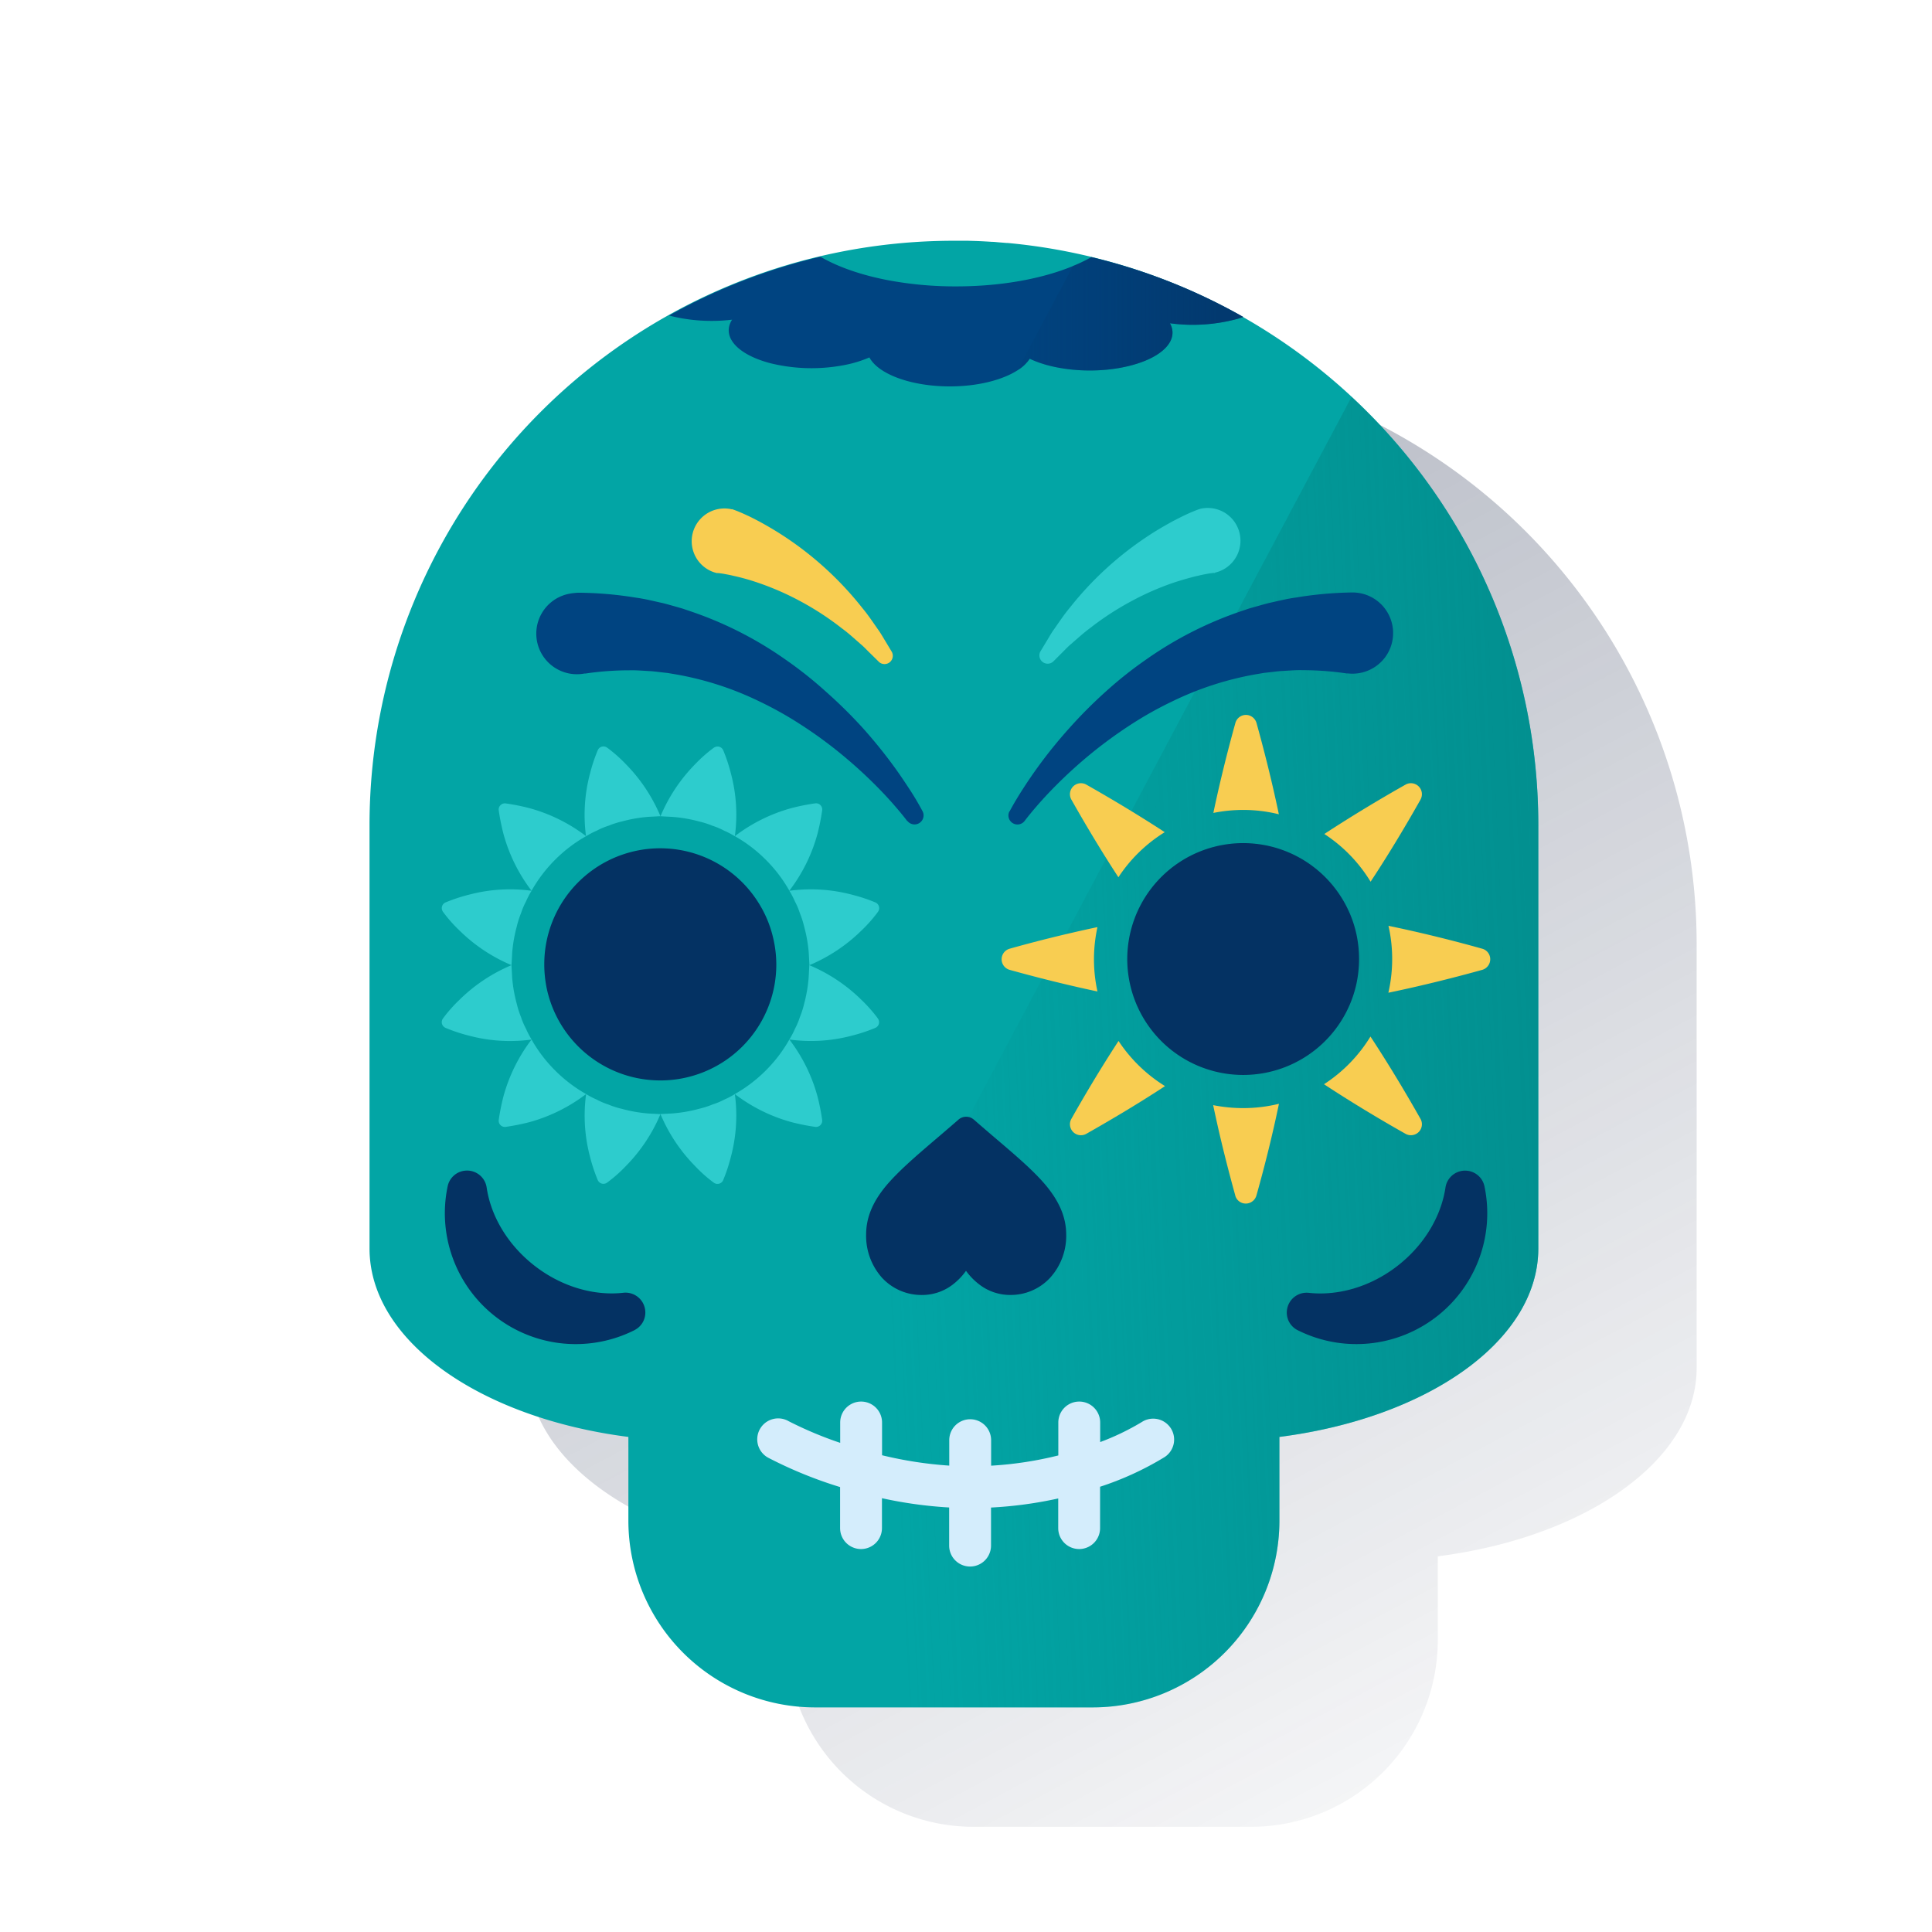<svg id="Capa_1" data-name="Capa 1" xmlns="http://www.w3.org/2000/svg" xmlns:xlink="http://www.w3.org/1999/xlink" viewBox="0 0 600 600"><defs><style>.cls-1{fill:url(#Degradado_sin_nombre);}.cls-2{fill:#02a5a5;}.cls-3{fill:url(#Degradado_sin_nombre_8);}.cls-4{fill:#043263;}.cls-5{fill:#2dcccd;}.cls-6{fill:#f8cd51;}.cls-7{fill:#d4edfc;}.cls-8{fill:#004481;}.cls-9{fill:url(#Degradado_sin_nombre_3);}.cls-10{fill:none;}</style><linearGradient id="Degradado_sin_nombre" x1="263.5" y1="415.11" x2="487.51" y2="-6.19" gradientTransform="matrix(1, 0, 0, -1, 0, 602)" gradientUnits="userSpaceOnUse"><stop offset="0" stop-color="#192647"/><stop offset="0" stop-color="#192647" stop-opacity="0.3"/><stop offset="1" stop-color="#192647" stop-opacity="0"/></linearGradient><linearGradient id="Degradado_sin_nombre_8" x1="532.05" y1="319.85" x2="272.83" y2="331.64" gradientUnits="userSpaceOnUse"><stop offset="0" stop-color="#028484" stop-opacity="0.8"/><stop offset="1" stop-color="#028484" stop-opacity="0"/></linearGradient><linearGradient id="Degradado_sin_nombre_3" x1="308.01" y1="504.55" x2="378.13" y2="504.55" gradientTransform="matrix(1, 0, 0, -1, 0, 602)" gradientUnits="userSpaceOnUse"><stop offset="0" stop-color="#043263" stop-opacity="0"/><stop offset="1" stop-color="#043263" stop-opacity="0.6"/></linearGradient></defs><g id="Capa_2" data-name="Capa 2"><path class="cls-1" d="M526.91,293.33V424.82c0,28.68-34.43,52.64-80.39,58.51v26a58,58,0,0,1-58,58H302.33a58,58,0,0,1-58-58h0v-26c-46-5.87-80.4-29.83-80.4-58.51V293.33A181.47,181.47,0,0,1,345.4,111.86h1.45A181.38,181.38,0,0,1,526.91,293.33Z" transform="translate(0)"/><path class="cls-2" d="M477.73,256.24V387.73c0,28.69-34.44,52.64-80.4,58.52v26a58,58,0,0,1-58,58H253.15a58,58,0,0,1-58-58v-26c-46-5.88-80.39-29.83-80.39-58.52V256.24A181.47,181.47,0,0,1,296.23,74.77h4.38l2.58.08c1.62.06,3.21.15,4.81.25.7,0,1.39.09,2.09.15l2.47.2h.31A181.5,181.5,0,0,1,477.73,256.24Z" transform="translate(0)"/><path class="cls-3" d="M477.73,256.24V387.73c0,28.69-34.44,52.64-80.4,58.52v26a58,58,0,0,1-58,58H253.15a57.8,57.8,0,0,1-40.85-16.84L419.74,123.26A180.92,180.92,0,0,1,477.73,256.24Z" transform="translate(0)"/><path class="cls-4" d="M241.09,299.54a36,36,0,0,1-36,36,37.12,37.12,0,0,1-7.21-.72,36.08,36.08,0,0,1-28-27.46,37,37,0,0,1-.85-7.85,36,36,0,0,1,66.82-18.67,35.19,35.19,0,0,1,4.31,10.66A36,36,0,0,1,241.09,299.54Z" transform="translate(0)"/><path class="cls-4" d="M422.07,297.83a36.63,36.63,0,0,1-.92,8.15,36,36,0,1,1-4.29-26.82,35.41,35.41,0,0,1,4.32,10.65A36.64,36.64,0,0,1,422.07,297.83Z" transform="translate(0)"/><path class="cls-5" d="M249.74,311.71a28.39,28.39,0,0,1-1.35,4.22,22.73,22.73,0,0,1-1.5,3.56,26.53,26.53,0,0,1-1.75,3.34,49.56,49.56,0,0,0,19.47-1.21,51.34,51.34,0,0,0,7.25-2.41,1.92,1.92,0,0,0,1-2.5,2,2,0,0,0-.23-.4l-.29-.41a46,46,0,0,0-4.79-5.36,51.3,51.3,0,0,0-16.21-10.8l-.2,3.79A44.48,44.48,0,0,1,249.74,311.71Z" transform="translate(0)"/><path class="cls-5" d="M237.82,332.45a44.43,44.43,0,0,1-9.61,7.32,51.31,51.31,0,0,0,17.52,8.7,67.08,67.08,0,0,0,7.44,1.49,1.92,1.92,0,0,0,2.16-1.64,2.35,2.35,0,0,0,0-.53,64.86,64.86,0,0,0-1.49-7.44,51.22,51.22,0,0,0-8.7-17.52A44,44,0,0,1,237.82,332.45Z" transform="translate(0)"/><path class="cls-5" d="M221.28,367l.4.3a1.93,1.93,0,0,0,2.7-.42,2.82,2.82,0,0,0,.21-.38,51.43,51.43,0,0,0,2.4-7.26,49.7,49.7,0,0,0,1.22-19.46,25.92,25.92,0,0,1-3.35,1.74A21.73,21.73,0,0,1,221.3,343a27.27,27.27,0,0,1-4.22,1.35,44.48,44.48,0,0,1-8.18,1.43l-3.79.2a51.26,51.26,0,0,0,10.8,16.2A43.08,43.08,0,0,0,221.28,367Z" transform="translate(0)"/><path class="cls-5" d="M193.15,344.37a27.27,27.27,0,0,1-4.22-1.35,21,21,0,0,1-3.56-1.51,25.92,25.92,0,0,1-3.35-1.74,49.88,49.88,0,0,0,1.21,19.46,51.47,51.47,0,0,0,2.41,7.26,1.92,1.92,0,0,0,2.52,1,2.08,2.08,0,0,0,.38-.22l.41-.3a44.39,44.39,0,0,0,5.37-4.79A51.23,51.23,0,0,0,205.11,346l-3.79-.2A44.38,44.38,0,0,1,193.15,344.37Z" transform="translate(0)"/><path class="cls-5" d="M172.4,332.45a44.25,44.25,0,0,1-7.32-9.62,51.47,51.47,0,0,0-8.69,17.52,67.11,67.11,0,0,0-1.5,7.44,1.92,1.92,0,0,0,1.63,2.17,1.63,1.63,0,0,0,.54,0,67.08,67.08,0,0,0,7.44-1.49,51.49,51.49,0,0,0,17.52-8.7A44.81,44.81,0,0,1,172.4,332.45Z" transform="translate(0)"/><path class="cls-5" d="M161.83,315.93a28.39,28.39,0,0,1-1.35-4.22,44.48,44.48,0,0,1-1.43-8.18l-.2-3.79a51.26,51.26,0,0,0-16.2,10.8,45.07,45.07,0,0,0-4.79,5.36l-.3.41A1.91,1.91,0,0,0,138,319a1.79,1.79,0,0,0,.38.22,51.47,51.47,0,0,0,7.26,2.41,49.51,49.51,0,0,0,19.46,1.21,26.47,26.47,0,0,1-1.74-3.34A21.86,21.86,0,0,1,161.83,315.93Z" transform="translate(0)"/><path class="cls-5" d="M160.48,287.77a28.39,28.39,0,0,1,1.35-4.22,21.86,21.86,0,0,1,1.51-3.56,25.92,25.92,0,0,1,1.74-3.35,49.7,49.7,0,0,0-19.46,1.22,51.43,51.43,0,0,0-7.26,2.4,1.92,1.92,0,0,0-1,2.53,1.41,1.41,0,0,0,.21.38l.3.4a44.39,44.39,0,0,0,4.79,5.37,51.26,51.26,0,0,0,16.2,10.8l.2-3.79A44.48,44.48,0,0,1,160.48,287.77Z" transform="translate(0)"/><path class="cls-5" d="M172.4,267a44.25,44.25,0,0,1,9.62-7.32A51.26,51.26,0,0,0,164.5,251a64.86,64.86,0,0,0-7.44-1.49,1.92,1.92,0,0,0-2.17,1.63,1.63,1.63,0,0,0,0,.54,67.4,67.4,0,0,0,1.5,7.43,51.11,51.11,0,0,0,8.69,17.52A44.3,44.3,0,0,1,172.4,267Z" transform="translate(0)"/><path class="cls-5" d="M188.93,256.46a27.27,27.27,0,0,1,4.22-1.35,44.38,44.38,0,0,1,8.17-1.43l3.79-.2a51.38,51.38,0,0,0-10.79-16.21,47,47,0,0,0-5.37-4.79l-.41-.29a1.9,1.9,0,0,0-2.67.4,2,2,0,0,0-.23.4,51.34,51.34,0,0,0-2.41,7.25A49.75,49.75,0,0,0,182,259.71a26,26,0,0,1,3.35-1.75A21.17,21.17,0,0,1,188.93,256.46Z" transform="translate(0)"/><path class="cls-5" d="M217.08,255.11a27.27,27.27,0,0,1,4.22,1.35,21.82,21.82,0,0,1,3.56,1.5,26,26,0,0,1,3.35,1.75A49.56,49.56,0,0,0,227,240.24a51.3,51.3,0,0,0-2.4-7.25,1.91,1.91,0,0,0-2.51-1,1.56,1.56,0,0,0-.4.22l-.4.29a44.39,44.39,0,0,0-5.37,4.79,51.41,51.41,0,0,0-10.8,16.21l3.79.2A44.38,44.38,0,0,1,217.08,255.11Z" transform="translate(0)"/><path class="cls-5" d="M237.82,267a44.19,44.19,0,0,1,7.32,9.61,51,51,0,0,0,8.7-17.52,65.13,65.13,0,0,0,1.49-7.43,1.92,1.92,0,0,0-1.61-2.17,1.69,1.69,0,0,0-.55,0,64.86,64.86,0,0,0-7.44,1.49,51.22,51.22,0,0,0-17.52,8.7A44.19,44.19,0,0,1,237.82,267Z" transform="translate(0)"/><path class="cls-5" d="M248.39,283.55a28.39,28.39,0,0,1,1.35,4.22,44.48,44.48,0,0,1,1.43,8.18l.2,3.79a51.41,51.41,0,0,0,16.21-10.8,44.39,44.39,0,0,0,4.79-5.37l.29-.4a1.91,1.91,0,0,0-.4-2.68,1.8,1.8,0,0,0-.4-.23,51.3,51.3,0,0,0-7.25-2.4,49.94,49.94,0,0,0-19.47-1.22,26,26,0,0,1,1.75,3.35A21.82,21.82,0,0,1,248.39,283.55Z" transform="translate(0)"/><path class="cls-6" d="M397.19,342.79c-2.28,11-4.93,21.17-7,28.49a3.44,3.44,0,0,1-2.38,2.37,3.38,3.38,0,0,1-4.18-2.32v-.05c-2-7.24-4.62-17.26-6.87-28.07a47.31,47.31,0,0,0,9.27.92A46.26,46.26,0,0,0,397.19,342.79Z" transform="translate(0)"/><path class="cls-6" d="M397.16,252.88a46.14,46.14,0,0,0-11.1-1.35,47,47,0,0,0-9.24.93c2.25-10.75,4.83-20.72,6.84-27.93a3.39,3.39,0,0,1,4.18-2.38h0a3.47,3.47,0,0,1,2.38,2.38C392.25,231.83,394.89,242,397.16,252.88Z" transform="translate(0)"/><path class="cls-6" d="M340.86,307.92c-10.53-2.23-20.24-4.76-27.3-6.72a3.41,3.41,0,0,1,0-6.57c7.06-2,16.77-4.49,27.27-6.71a46.52,46.52,0,0,0,0,20Z" transform="translate(0)"/><path class="cls-6" d="M462.68,298.82a3.44,3.44,0,0,1-2.37,2.38c-7.47,2.07-17.91,4.78-29.14,7.1a46.69,46.69,0,0,0,1.18-10.47,45.84,45.84,0,0,0-1.15-10.31c11.2,2.32,21.63,5,29.11,7.11a3.38,3.38,0,0,1,2.38,4.14Z" transform="translate(0)"/><path class="cls-6" d="M361.81,337.3c-9.15,6-18,11.16-24.43,14.81a3.41,3.41,0,0,1-4.65-4.65c3.62-6.43,8.74-15.13,14.64-24.18A46.89,46.89,0,0,0,361.81,337.3Z" transform="translate(0)"/><path class="cls-6" d="M441.14,248.35c-3.79,6.71-9.23,16-15.49,25.47A46.54,46.54,0,0,0,411.28,259c9.43-6.18,18.56-11.57,25.21-15.32a3.41,3.41,0,0,1,4.65,4.65Z" transform="translate(0)"/><path class="cls-6" d="M361.72,258.44a46.44,46.44,0,0,0-14.39,14c-5.88-9-11-17.73-14.6-24.11a3.41,3.41,0,0,1,4.65-4.65C343.85,247.34,352.61,252.5,361.72,258.44Z" transform="translate(0)"/><path class="cls-6" d="M439.85,352.11a3.41,3.41,0,0,1-3.36,0c-6.67-3.76-15.85-9.17-25.31-15.39a46.59,46.59,0,0,0,14.43-14.81c6.28,9.55,11.72,18.8,15.53,25.55a3.4,3.4,0,0,1-1.25,4.63Z" transform="translate(0)"/><path class="cls-7" d="M363.57,443.51a6.5,6.5,0,0,0-9-1.87,77.31,77.31,0,0,1-12.9,6.21v-6.08a6.5,6.5,0,0,0-13,0V452a113.19,113.19,0,0,1-20.87,3.18v-7.92a6.5,6.5,0,0,0-13,0v7.9a122.57,122.57,0,0,1-20.87-3.22V441.77a6.5,6.5,0,0,0-13,0v6.32a118.69,118.69,0,0,1-16-6.72,6.5,6.5,0,0,0-6.52,11.25l.28.15a132.64,132.64,0,0,0,22.21,9.05v12.75a6.5,6.5,0,1,0,13,0v-9.29a132.3,132.3,0,0,0,20.87,2.88V480a6.5,6.5,0,0,0,13,0V468.18a126.61,126.61,0,0,0,20.87-2.82v9.21a6.5,6.5,0,1,0,13,0V461.72a94.31,94.31,0,0,0,20.05-9.22,6.49,6.49,0,0,0,1.88-9Z" transform="translate(0)"/></g><g id="Capa_1-2" data-name="Capa 1"><path class="cls-4" d="M273.86,396.75a16.65,16.65,0,0,0,12.43,5.42,15.59,15.59,0,0,0,9.77-3.37,20,20,0,0,0,3.94-4.13,20.08,20.08,0,0,0,4,4.13,15.61,15.61,0,0,0,9.78,3.36,16.67,16.67,0,0,0,12.41-5.41,19.39,19.39,0,0,0,4.93-13.28c0-5.26-2-10.08-6.16-15.16-3.76-4.54-9.17-9.16-15.43-14.5-2.14-1.82-4.56-3.89-7.08-6.09a3.63,3.63,0,0,0-4.8,0c-2.52,2.2-4.94,4.27-7.08,6.09-6.26,5.34-11.66,10-15.43,14.5-4.2,5.08-6.16,9.9-6.16,15.16A19.53,19.53,0,0,0,273.86,396.75Z" transform="translate(0)"/><path class="cls-8" d="M386.12,98.44c-.52.18-1.06.35-1.61.52a52.76,52.76,0,0,1-21.18,1.43c2.79,5-1.83,10.4-12.06,13.09-10.49,2.78-23.46,1.77-31.47-2.06A12,12,0,0,1,316,115c-4.66,3-12.32,5-21,5-12.12,0-22.26-3.83-25-9a36.37,36.37,0,0,1-7.71,2.36,53.72,53.72,0,0,1-23.13-.58c-10.49-2.78-15.08-8.4-11.81-13.5A53.32,53.32,0,0,1,207.78,98a180.58,180.58,0,0,1,47-18.27c5.46,3.18,12.76,5.73,21.21,7.33a113,113,0,0,0,21,1.88c14.1,0,26.87-2.42,36.32-6.36a48.51,48.51,0,0,0,5-2.36l.66-.36A180.56,180.56,0,0,1,386.12,98.44Z" transform="translate(0)"/></g><g id="Capa_4" data-name="Capa 4"><path class="cls-4" d="M446,409a40.63,40.63,0,0,0,15-40.64,6.12,6.12,0,0,0-5.22-4.76h0a6.15,6.15,0,0,0-6.87,5.18c-1.33,8.89-6.54,17.88-15,24.42s-18.52,9.29-27.47,8.3a6.15,6.15,0,0,0-6.76,5.33h0a6.09,6.09,0,0,0,3.28,6.25A40.64,40.64,0,0,0,446,409Z" transform="translate(0)"/><path class="cls-4" d="M197.08,413.06a6.09,6.09,0,0,0,3.28-6.25h0a6.15,6.15,0,0,0-6.76-5.33c-8.95,1-19-1.76-27.47-8.3s-13.7-15.53-15-24.42a6.15,6.15,0,0,0-6.87-5.18h0a6.12,6.12,0,0,0-5.22,4.76,40.64,40.64,0,0,0,58.07,44.72Z" transform="translate(0)"/><path class="cls-8" d="M281.7,254.92c-1.44-1.89-3.1-3.86-4.75-5.72s-3.39-3.69-5.16-5.46a144,144,0,0,0-11.09-10,134.7,134.7,0,0,0-12-8.7,112.12,112.12,0,0,0-12.7-7.13,97.5,97.5,0,0,0-26.9-8.61l-1.7-.29-1.73-.19c-1.14-.13-2.28-.28-3.42-.38-2.3-.1-4.57-.34-6.86-.27a93.23,93.23,0,0,0-13.56,1h-.33a12.61,12.61,0,1,1-4.22-24.86,10,10,0,0,1,1.08-.14,12.73,12.73,0,0,1,1.95-.09,115.11,115.11,0,0,1,17.19,1.53c2.84.38,5.62,1.1,8.4,1.7,1.39.35,2.75.75,4.12,1.13l2,.58,2,.68a115.24,115.24,0,0,1,29.73,15,124.4,124.4,0,0,1,12.77,10.12A147.21,147.21,0,0,1,268,226.15a154.41,154.41,0,0,1,10,12.4c1.54,2.14,3,4.32,4.46,6.55s2.77,4.44,4.08,6.89a2.81,2.81,0,0,1-4.71,3Z" transform="translate(0)"/><path class="cls-8" d="M313.53,252c1.31-2.45,2.64-4.65,4.08-6.89s2.91-4.41,4.45-6.55a148.9,148.9,0,0,1,10-12.4,145,145,0,0,1,11.34-11.38,124.4,124.4,0,0,1,12.77-10.12,115.55,115.55,0,0,1,29.73-15l2-.68,2.05-.58c1.37-.38,2.73-.78,4.12-1.13,2.78-.6,5.56-1.32,8.4-1.7A115,115,0,0,1,419.65,184a12.61,12.61,0,0,1,.77,25.21,13.28,13.28,0,0,1-1.89-.08h-.4a93.23,93.23,0,0,0-13.56-1c-2.29-.07-4.56.17-6.86.27-1.14.1-2.28.25-3.42.38l-1.72.19-1.71.29a97.5,97.5,0,0,0-26.9,8.61,112.12,112.12,0,0,0-12.7,7.13,138.25,138.25,0,0,0-12,8.7,144,144,0,0,0-11.09,10c-1.77,1.77-3.5,3.59-5.16,5.46s-3.31,3.83-4.75,5.72l-.07.09a2.8,2.8,0,0,1-4.7-3Z" transform="translate(0)"/><path class="cls-6" d="M227.28,158.11c.62.19.94.33,1.35.48s.75.3,1.11.45c.72.3,1.42.61,2.09.93,1.38.61,2.66,1.3,4,2,2.56,1.39,5,2.83,7.42,4.41a103.19,103.19,0,0,1,24.61,22.51c1.75,2.09,3.26,4.39,4.82,6.6.8,1.09,1.46,2.29,2.17,3.44l2.08,3.46a2.57,2.57,0,0,1-4,3.14l-.13-.14-2.8-2.75c-.91-.89-1.76-1.82-2.74-2.63-1.92-1.67-3.75-3.38-5.79-4.86A89.15,89.15,0,0,0,249.08,187a86.28,86.28,0,0,0-13.3-5.9,69.87,69.87,0,0,0-6.8-2c-1.13-.25-2.26-.54-3.37-.73-.55-.11-1.1-.21-1.62-.28l-.76-.1c-.22,0-.53-.06-.54,0a10.17,10.17,0,0,1,4.59-19.82h0Z" transform="translate(0)"/><path class="cls-5" d="M377.31,177.93h-.54l-.76.1c-.52.07-1.07.17-1.62.28-1.1.19-2.24.48-3.37.73-2.26.59-4.54,1.24-6.8,2a86.28,86.28,0,0,0-13.3,5.9,89.55,89.55,0,0,0-12.43,8.15c-2,1.48-3.87,3.19-5.79,4.86-1,.81-1.83,1.74-2.74,2.63l-2.71,2.71-.13.13a2.57,2.57,0,0,1-4-3.13l2.09-3.46c.7-1.15,1.36-2.35,2.16-3.44,1.56-2.21,3.07-4.51,4.82-6.6a103.4,103.4,0,0,1,24.61-22.51c2.38-1.58,4.87-3,7.42-4.41,1.31-.66,2.59-1.35,4-2,.67-.32,1.37-.63,2.09-.93.36-.15.71-.3,1.11-.45s.73-.29,1.35-.48a10.17,10.17,0,1,1,4.59,19.82h0Z" transform="translate(0)"/><path class="cls-9" d="M386.12,98.44c-.52.18-1.06.35-1.61.52a52.76,52.76,0,0,1-21.18,1.43c2.79,5-1.83,10.4-12.06,13.09-10.49,2.78-23.46,1.77-31.47-2.06A12,12,0,0,1,316,115l17.25-32.45a48.51,48.51,0,0,0,5-2.36l.66-.36A180.76,180.76,0,0,1,386.12,98.44Z" transform="translate(0)"/><rect class="cls-10" width="600" height="600"/></g></svg>